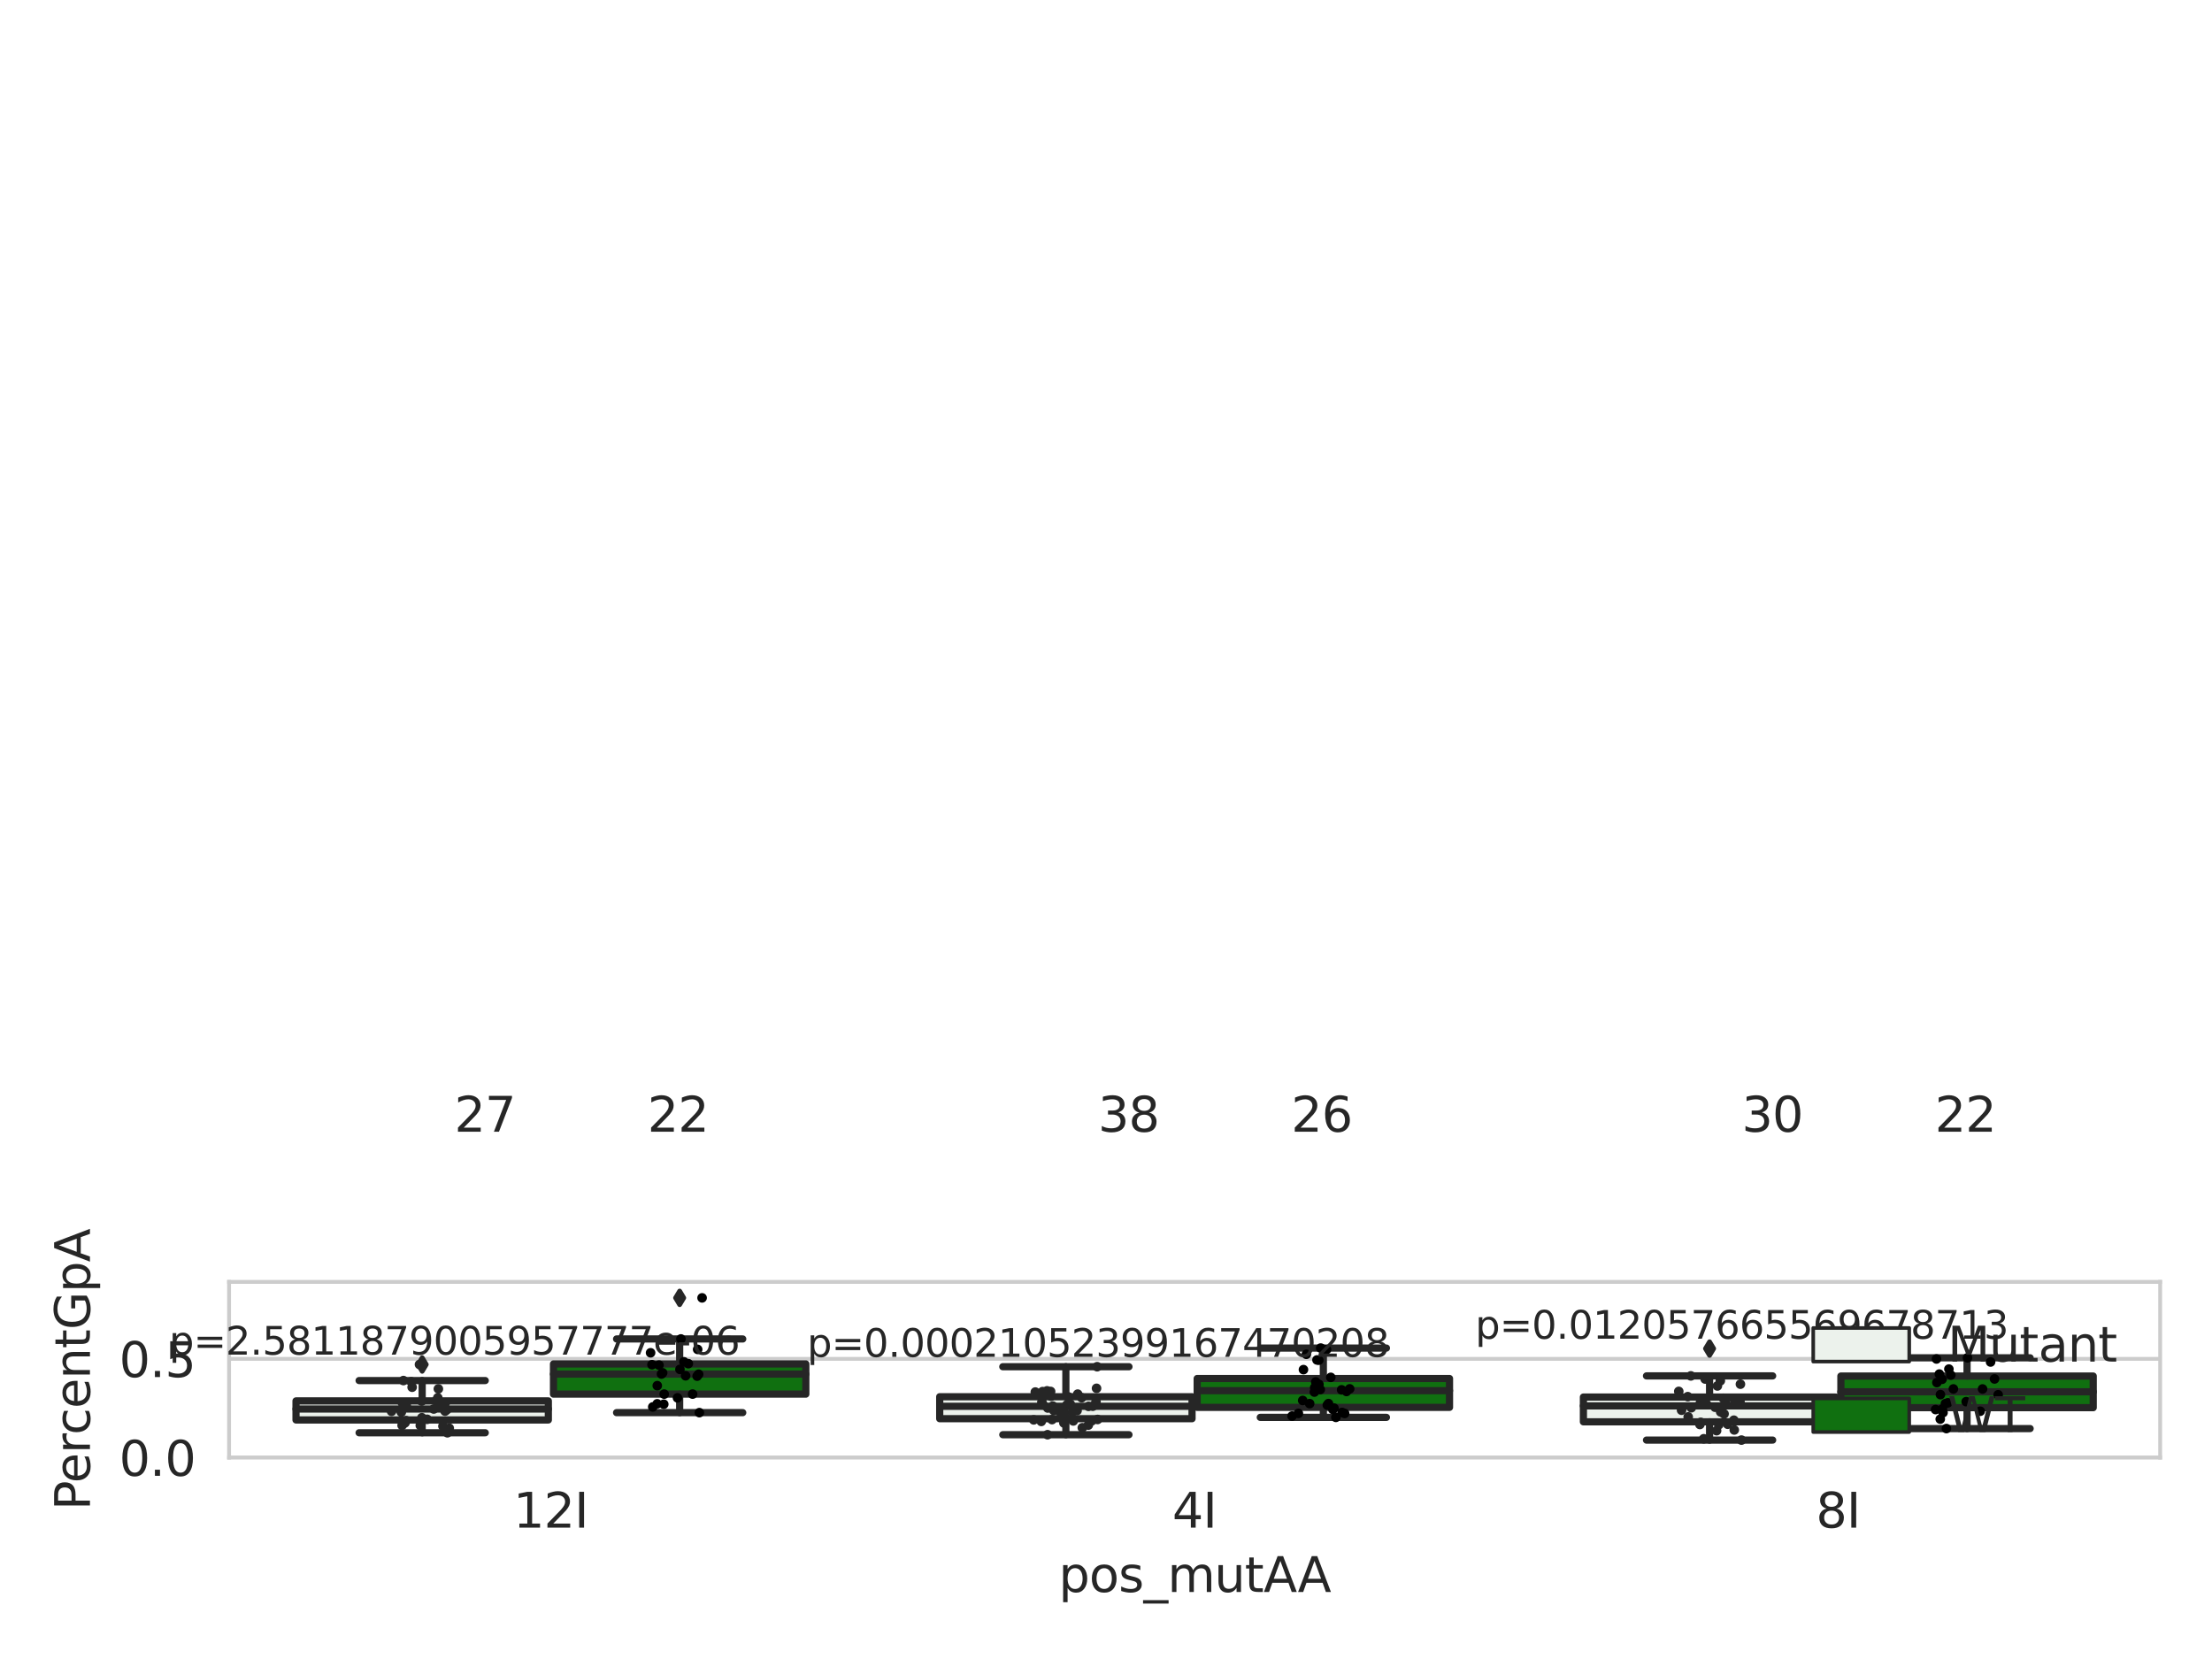 <?xml version="1.0" encoding="utf-8" standalone="no"?>
<!DOCTYPE svg PUBLIC "-//W3C//DTD SVG 1.1//EN"
  "http://www.w3.org/Graphics/SVG/1.1/DTD/svg11.dtd">
<svg xmlns:xlink="http://www.w3.org/1999/xlink" width="460.8pt" height="345.6pt" viewBox="0 0 460.8 345.6" xmlns="http://www.w3.org/2000/svg" version="1.1">
 <defs>
  <style type="text/css">*{stroke-linejoin: round; stroke-linecap: butt}</style>
 </defs>
 <g id="figure_1">
  <g id="patch_1">
   <path d="M 0 345.6 
L 460.8 345.6 
L 460.8 0 
L 0 0 
z
" style="fill: #ffffff"/>
  </g>
  <g id="axes_1">
   <g id="patch_2">
    <path d="M 47.72 303.64 
L 450 303.64 
L 450 267.042 
L 47.72 267.042 
z
" style="fill: #ffffff"/>
   </g>
   <g id="matplotlib.axis_1">
    <g id="xtick_1">
     <g id="text_1">
      <!-- 12I -->
      <g style="fill: #262626" transform="translate(106.929 318.238)scale(0.1 -0.1)">
       <defs>
        <path id="DejaVuSans-31" d="M 794 531 
L 1825 531 
L 1825 4091 
L 703 3866 
L 703 4441 
L 1819 4666 
L 2450 4666 
L 2450 531 
L 3481 531 
L 3481 0 
L 794 0 
L 794 531 
z
" transform="scale(0.016)"/>
        <path id="DejaVuSans-32" d="M 1228 531 
L 3431 531 
L 3431 0 
L 469 0 
L 469 531 
Q 828 903 1448 1529 
Q 2069 2156 2228 2338 
Q 2531 2678 2651 2914 
Q 2772 3150 2772 3378 
Q 2772 3750 2511 3984 
Q 2250 4219 1831 4219 
Q 1534 4219 1204 4116 
Q 875 4013 500 3803 
L 500 4441 
Q 881 4594 1212 4672 
Q 1544 4750 1819 4750 
Q 2544 4750 2975 4387 
Q 3406 4025 3406 3419 
Q 3406 3131 3298 2873 
Q 3191 2616 2906 2266 
Q 2828 2175 2409 1742 
Q 1991 1309 1228 531 
z
" transform="scale(0.016)"/>
        <path id="DejaVuSans-49" d="M 628 4666 
L 1259 4666 
L 1259 0 
L 628 0 
L 628 4666 
z
" transform="scale(0.016)"/>
       </defs>
       <use xlink:href="#DejaVuSans-31"/>
       <use xlink:href="#DejaVuSans-32" x="63.623"/>
       <use xlink:href="#DejaVuSans-49" x="127.246"/>
      </g>
     </g>
    </g>
    <g id="xtick_2">
     <g id="text_2">
      <!-- 4I -->
      <g style="fill: #262626" transform="translate(244.204 318.238)scale(0.1 -0.1)">
       <defs>
        <path id="DejaVuSans-34" d="M 2419 4116 
L 825 1625 
L 2419 1625 
L 2419 4116 
z
M 2253 4666 
L 3047 4666 
L 3047 1625 
L 3713 1625 
L 3713 1100 
L 3047 1100 
L 3047 0 
L 2419 0 
L 2419 1100 
L 313 1100 
L 313 1709 
L 2253 4666 
z
" transform="scale(0.016)"/>
       </defs>
       <use xlink:href="#DejaVuSans-34"/>
       <use xlink:href="#DejaVuSans-49" x="63.623"/>
      </g>
     </g>
    </g>
    <g id="xtick_3">
     <g id="text_3">
      <!-- 8I -->
      <g style="fill: #262626" transform="translate(378.297 318.238)scale(0.1 -0.1)">
       <defs>
        <path id="DejaVuSans-38" d="M 2034 2216 
Q 1584 2216 1326 1975 
Q 1069 1734 1069 1313 
Q 1069 891 1326 650 
Q 1584 409 2034 409 
Q 2484 409 2743 651 
Q 3003 894 3003 1313 
Q 3003 1734 2745 1975 
Q 2488 2216 2034 2216 
z
M 1403 2484 
Q 997 2584 770 2862 
Q 544 3141 544 3541 
Q 544 4100 942 4425 
Q 1341 4750 2034 4750 
Q 2731 4750 3128 4425 
Q 3525 4100 3525 3541 
Q 3525 3141 3298 2862 
Q 3072 2584 2669 2484 
Q 3125 2378 3379 2068 
Q 3634 1759 3634 1313 
Q 3634 634 3220 271 
Q 2806 -91 2034 -91 
Q 1263 -91 848 271 
Q 434 634 434 1313 
Q 434 1759 690 2068 
Q 947 2378 1403 2484 
z
M 1172 3481 
Q 1172 3119 1398 2916 
Q 1625 2713 2034 2713 
Q 2441 2713 2670 2916 
Q 2900 3119 2900 3481 
Q 2900 3844 2670 4047 
Q 2441 4250 2034 4250 
Q 1625 4250 1398 4047 
Q 1172 3844 1172 3481 
z
" transform="scale(0.016)"/>
       </defs>
       <use xlink:href="#DejaVuSans-38"/>
       <use xlink:href="#DejaVuSans-49" x="63.623"/>
      </g>
     </g>
    </g>
    <g id="text_4">
     <!-- pos_mutAA -->
     <g style="fill: #262626" transform="translate(220.544 331.638)scale(0.1 -0.1)">
      <defs>
       <path id="DejaVuSans-70" d="M 1159 525 
L 1159 -1331 
L 581 -1331 
L 581 3500 
L 1159 3500 
L 1159 2969 
Q 1341 3281 1617 3432 
Q 1894 3584 2278 3584 
Q 2916 3584 3314 3078 
Q 3713 2572 3713 1747 
Q 3713 922 3314 415 
Q 2916 -91 2278 -91 
Q 1894 -91 1617 61 
Q 1341 213 1159 525 
z
M 3116 1747 
Q 3116 2381 2855 2742 
Q 2594 3103 2138 3103 
Q 1681 3103 1420 2742 
Q 1159 2381 1159 1747 
Q 1159 1113 1420 752 
Q 1681 391 2138 391 
Q 2594 391 2855 752 
Q 3116 1113 3116 1747 
z
" transform="scale(0.016)"/>
       <path id="DejaVuSans-6f" d="M 1959 3097 
Q 1497 3097 1228 2736 
Q 959 2375 959 1747 
Q 959 1119 1226 758 
Q 1494 397 1959 397 
Q 2419 397 2687 759 
Q 2956 1122 2956 1747 
Q 2956 2369 2687 2733 
Q 2419 3097 1959 3097 
z
M 1959 3584 
Q 2709 3584 3137 3096 
Q 3566 2609 3566 1747 
Q 3566 888 3137 398 
Q 2709 -91 1959 -91 
Q 1206 -91 779 398 
Q 353 888 353 1747 
Q 353 2609 779 3096 
Q 1206 3584 1959 3584 
z
" transform="scale(0.016)"/>
       <path id="DejaVuSans-73" d="M 2834 3397 
L 2834 2853 
Q 2591 2978 2328 3040 
Q 2066 3103 1784 3103 
Q 1356 3103 1142 2972 
Q 928 2841 928 2578 
Q 928 2378 1081 2264 
Q 1234 2150 1697 2047 
L 1894 2003 
Q 2506 1872 2764 1633 
Q 3022 1394 3022 966 
Q 3022 478 2636 193 
Q 2250 -91 1575 -91 
Q 1294 -91 989 -36 
Q 684 19 347 128 
L 347 722 
Q 666 556 975 473 
Q 1284 391 1588 391 
Q 1994 391 2212 530 
Q 2431 669 2431 922 
Q 2431 1156 2273 1281 
Q 2116 1406 1581 1522 
L 1381 1569 
Q 847 1681 609 1914 
Q 372 2147 372 2553 
Q 372 3047 722 3315 
Q 1072 3584 1716 3584 
Q 2034 3584 2315 3537 
Q 2597 3491 2834 3397 
z
" transform="scale(0.016)"/>
       <path id="DejaVuSans-5f" d="M 3263 -1063 
L 3263 -1509 
L -63 -1509 
L -63 -1063 
L 3263 -1063 
z
" transform="scale(0.016)"/>
       <path id="DejaVuSans-6d" d="M 3328 2828 
Q 3544 3216 3844 3400 
Q 4144 3584 4550 3584 
Q 5097 3584 5394 3201 
Q 5691 2819 5691 2113 
L 5691 0 
L 5113 0 
L 5113 2094 
Q 5113 2597 4934 2840 
Q 4756 3084 4391 3084 
Q 3944 3084 3684 2787 
Q 3425 2491 3425 1978 
L 3425 0 
L 2847 0 
L 2847 2094 
Q 2847 2600 2669 2842 
Q 2491 3084 2119 3084 
Q 1678 3084 1418 2786 
Q 1159 2488 1159 1978 
L 1159 0 
L 581 0 
L 581 3500 
L 1159 3500 
L 1159 2956 
Q 1356 3278 1631 3431 
Q 1906 3584 2284 3584 
Q 2666 3584 2933 3390 
Q 3200 3197 3328 2828 
z
" transform="scale(0.016)"/>
       <path id="DejaVuSans-75" d="M 544 1381 
L 544 3500 
L 1119 3500 
L 1119 1403 
Q 1119 906 1312 657 
Q 1506 409 1894 409 
Q 2359 409 2629 706 
Q 2900 1003 2900 1516 
L 2900 3500 
L 3475 3500 
L 3475 0 
L 2900 0 
L 2900 538 
Q 2691 219 2414 64 
Q 2138 -91 1772 -91 
Q 1169 -91 856 284 
Q 544 659 544 1381 
z
M 1991 3584 
L 1991 3584 
z
" transform="scale(0.016)"/>
       <path id="DejaVuSans-74" d="M 1172 4494 
L 1172 3500 
L 2356 3500 
L 2356 3053 
L 1172 3053 
L 1172 1153 
Q 1172 725 1289 603 
Q 1406 481 1766 481 
L 2356 481 
L 2356 0 
L 1766 0 
Q 1100 0 847 248 
Q 594 497 594 1153 
L 594 3053 
L 172 3053 
L 172 3500 
L 594 3500 
L 594 4494 
L 1172 4494 
z
" transform="scale(0.016)"/>
       <path id="DejaVuSans-41" d="M 2188 4044 
L 1331 1722 
L 3047 1722 
L 2188 4044 
z
M 1831 4666 
L 2547 4666 
L 4325 0 
L 3669 0 
L 3244 1197 
L 1141 1197 
L 716 0 
L 50 0 
L 1831 4666 
z
" transform="scale(0.016)"/>
      </defs>
      <use xlink:href="#DejaVuSans-70"/>
      <use xlink:href="#DejaVuSans-6f" x="63.477"/>
      <use xlink:href="#DejaVuSans-73" x="124.658"/>
      <use xlink:href="#DejaVuSans-5f" x="176.758"/>
      <use xlink:href="#DejaVuSans-6d" x="226.758"/>
      <use xlink:href="#DejaVuSans-75" x="324.17"/>
      <use xlink:href="#DejaVuSans-74" x="387.549"/>
      <use xlink:href="#DejaVuSans-41" x="426.758"/>
      <use xlink:href="#DejaVuSans-41" x="497.916"/>
     </g>
    </g>
   </g>
   <g id="matplotlib.axis_2">
    <g id="ytick_1">
     <g id="line2d_1">
      <path d="M 47.72 303.64 
L 450 303.64 
" clip-path="url(#pb8899059c6)" style="fill: none; stroke: #cccccc; stroke-width: 0.8; stroke-linecap: round"/>
     </g>
     <g id="text_5">
      <!-- 0.0 -->
      <g style="fill: #262626" transform="translate(24.817 307.439)scale(0.1 -0.1)">
       <defs>
        <path id="DejaVuSans-30" d="M 2034 4250 
Q 1547 4250 1301 3770 
Q 1056 3291 1056 2328 
Q 1056 1369 1301 889 
Q 1547 409 2034 409 
Q 2525 409 2770 889 
Q 3016 1369 3016 2328 
Q 3016 3291 2770 3770 
Q 2525 4250 2034 4250 
z
M 2034 4750 
Q 2819 4750 3233 4129 
Q 3647 3509 3647 2328 
Q 3647 1150 3233 529 
Q 2819 -91 2034 -91 
Q 1250 -91 836 529 
Q 422 1150 422 2328 
Q 422 3509 836 4129 
Q 1250 4750 2034 4750 
z
" transform="scale(0.016)"/>
        <path id="DejaVuSans-2e" d="M 684 794 
L 1344 794 
L 1344 0 
L 684 0 
L 684 794 
z
" transform="scale(0.016)"/>
       </defs>
       <use xlink:href="#DejaVuSans-30"/>
       <use xlink:href="#DejaVuSans-2e" x="63.623"/>
       <use xlink:href="#DejaVuSans-30" x="95.41"/>
      </g>
     </g>
    </g>
    <g id="ytick_2">
     <g id="line2d_2">
      <path d="M 47.72 283.068 
L 450 283.068 
" clip-path="url(#pb8899059c6)" style="fill: none; stroke: #cccccc; stroke-width: 0.8; stroke-linecap: round"/>
     </g>
     <g id="text_6">
      <!-- 0.5 -->
      <g style="fill: #262626" transform="translate(24.817 286.867)scale(0.1 -0.1)">
       <defs>
        <path id="DejaVuSans-35" d="M 691 4666 
L 3169 4666 
L 3169 4134 
L 1269 4134 
L 1269 2991 
Q 1406 3038 1543 3061 
Q 1681 3084 1819 3084 
Q 2600 3084 3056 2656 
Q 3513 2228 3513 1497 
Q 3513 744 3044 326 
Q 2575 -91 1722 -91 
Q 1428 -91 1123 -41 
Q 819 9 494 109 
L 494 744 
Q 775 591 1075 516 
Q 1375 441 1709 441 
Q 2250 441 2565 725 
Q 2881 1009 2881 1497 
Q 2881 1984 2565 2268 
Q 2250 2553 1709 2553 
Q 1456 2553 1204 2497 
Q 953 2441 691 2322 
L 691 4666 
z
" transform="scale(0.016)"/>
       </defs>
       <use xlink:href="#DejaVuSans-30"/>
       <use xlink:href="#DejaVuSans-2e" x="63.623"/>
       <use xlink:href="#DejaVuSans-35" x="95.41"/>
      </g>
     </g>
    </g>
    <g id="text_7">
     <!-- PercentGpA -->
     <g style="fill: #262626" transform="translate(18.737 314.618)rotate(-90)scale(0.1 -0.1)">
      <defs>
       <path id="DejaVuSans-50" d="M 1259 4147 
L 1259 2394 
L 2053 2394 
Q 2494 2394 2734 2622 
Q 2975 2850 2975 3272 
Q 2975 3691 2734 3919 
Q 2494 4147 2053 4147 
L 1259 4147 
z
M 628 4666 
L 2053 4666 
Q 2838 4666 3239 4311 
Q 3641 3956 3641 3272 
Q 3641 2581 3239 2228 
Q 2838 1875 2053 1875 
L 1259 1875 
L 1259 0 
L 628 0 
L 628 4666 
z
" transform="scale(0.016)"/>
       <path id="DejaVuSans-65" d="M 3597 1894 
L 3597 1613 
L 953 1613 
Q 991 1019 1311 708 
Q 1631 397 2203 397 
Q 2534 397 2845 478 
Q 3156 559 3463 722 
L 3463 178 
Q 3153 47 2828 -22 
Q 2503 -91 2169 -91 
Q 1331 -91 842 396 
Q 353 884 353 1716 
Q 353 2575 817 3079 
Q 1281 3584 2069 3584 
Q 2775 3584 3186 3129 
Q 3597 2675 3597 1894 
z
M 3022 2063 
Q 3016 2534 2758 2815 
Q 2500 3097 2075 3097 
Q 1594 3097 1305 2825 
Q 1016 2553 972 2059 
L 3022 2063 
z
" transform="scale(0.016)"/>
       <path id="DejaVuSans-72" d="M 2631 2963 
Q 2534 3019 2420 3045 
Q 2306 3072 2169 3072 
Q 1681 3072 1420 2755 
Q 1159 2438 1159 1844 
L 1159 0 
L 581 0 
L 581 3500 
L 1159 3500 
L 1159 2956 
Q 1341 3275 1631 3429 
Q 1922 3584 2338 3584 
Q 2397 3584 2469 3576 
Q 2541 3569 2628 3553 
L 2631 2963 
z
" transform="scale(0.016)"/>
       <path id="DejaVuSans-63" d="M 3122 3366 
L 3122 2828 
Q 2878 2963 2633 3030 
Q 2388 3097 2138 3097 
Q 1578 3097 1268 2742 
Q 959 2388 959 1747 
Q 959 1106 1268 751 
Q 1578 397 2138 397 
Q 2388 397 2633 464 
Q 2878 531 3122 666 
L 3122 134 
Q 2881 22 2623 -34 
Q 2366 -91 2075 -91 
Q 1284 -91 818 406 
Q 353 903 353 1747 
Q 353 2603 823 3093 
Q 1294 3584 2113 3584 
Q 2378 3584 2631 3529 
Q 2884 3475 3122 3366 
z
" transform="scale(0.016)"/>
       <path id="DejaVuSans-6e" d="M 3513 2113 
L 3513 0 
L 2938 0 
L 2938 2094 
Q 2938 2591 2744 2837 
Q 2550 3084 2163 3084 
Q 1697 3084 1428 2787 
Q 1159 2491 1159 1978 
L 1159 0 
L 581 0 
L 581 3500 
L 1159 3500 
L 1159 2956 
Q 1366 3272 1645 3428 
Q 1925 3584 2291 3584 
Q 2894 3584 3203 3211 
Q 3513 2838 3513 2113 
z
" transform="scale(0.016)"/>
       <path id="DejaVuSans-47" d="M 3809 666 
L 3809 1919 
L 2778 1919 
L 2778 2438 
L 4434 2438 
L 4434 434 
Q 4069 175 3628 42 
Q 3188 -91 2688 -91 
Q 1594 -91 976 548 
Q 359 1188 359 2328 
Q 359 3472 976 4111 
Q 1594 4750 2688 4750 
Q 3144 4750 3555 4637 
Q 3966 4525 4313 4306 
L 4313 3634 
Q 3963 3931 3569 4081 
Q 3175 4231 2741 4231 
Q 1884 4231 1454 3753 
Q 1025 3275 1025 2328 
Q 1025 1384 1454 906 
Q 1884 428 2741 428 
Q 3075 428 3337 486 
Q 3600 544 3809 666 
z
" transform="scale(0.016)"/>
      </defs>
      <use xlink:href="#DejaVuSans-50"/>
      <use xlink:href="#DejaVuSans-65" x="56.678"/>
      <use xlink:href="#DejaVuSans-72" x="118.201"/>
      <use xlink:href="#DejaVuSans-63" x="157.064"/>
      <use xlink:href="#DejaVuSans-65" x="212.045"/>
      <use xlink:href="#DejaVuSans-6e" x="273.568"/>
      <use xlink:href="#DejaVuSans-74" x="336.947"/>
      <use xlink:href="#DejaVuSans-47" x="376.156"/>
      <use xlink:href="#DejaVuSans-70" x="453.646"/>
      <use xlink:href="#DejaVuSans-41" x="517.123"/>
     </g>
    </g>
   </g>
   <g id="patch_3">
    <path d="M 61.666 295.803 
L 114.23 295.803 
L 114.23 291.834 
L 61.666 291.834 
L 61.666 295.803 
z
" clip-path="url(#pb8899059c6)" style="fill: #ecf2ec; stroke: #262626; stroke-width: 1.5; stroke-linejoin: miter"/>
   </g>
   <g id="patch_4">
    <path d="M 115.303 290.42 
L 167.868 290.42 
L 167.868 284.131 
L 115.303 284.131 
L 115.303 290.42 
z
" clip-path="url(#pb8899059c6)" style="fill: #107010; stroke: #262626; stroke-width: 1.5; stroke-linejoin: miter"/>
   </g>
   <g id="patch_5">
    <path d="M 195.759 295.542 
L 248.324 295.542 
L 248.324 290.963 
L 195.759 290.963 
L 195.759 295.542 
z
" clip-path="url(#pb8899059c6)" style="fill: #ecf2ec; stroke: #262626; stroke-width: 1.5; stroke-linejoin: miter"/>
   </g>
   <g id="patch_6">
    <path d="M 249.396 293.179 
L 301.961 293.179 
L 301.961 287.168 
L 249.396 287.168 
L 249.396 293.179 
z
" clip-path="url(#pb8899059c6)" style="fill: #107010; stroke: #262626; stroke-width: 1.5; stroke-linejoin: miter"/>
   </g>
   <g id="patch_7">
    <path d="M 329.852 296.188 
L 382.417 296.188 
L 382.417 291.032 
L 329.852 291.032 
L 329.852 296.188 
z
" clip-path="url(#pb8899059c6)" style="fill: #ecf2ec; stroke: #262626; stroke-width: 1.5; stroke-linejoin: miter"/>
   </g>
   <g id="patch_8">
    <path d="M 383.49 293.244 
L 436.054 293.244 
L 436.054 286.655 
L 383.49 286.655 
L 383.49 293.244 
z
" clip-path="url(#pb8899059c6)" style="fill: #107010; stroke: #262626; stroke-width: 1.5; stroke-linejoin: miter"/>
   </g>
   <g id="patch_9">
    <path d="M 114.767 303.64 
L 114.767 303.64 
L 114.767 303.64 
L 114.767 303.64 
z
" clip-path="url(#pb8899059c6)" style="fill: #ecf2ec; stroke: #262626; stroke-width: 0.75; stroke-linejoin: miter"/>
   </g>
   <g id="patch_10">
    <path d="M 114.767 303.64 
L 114.767 303.64 
L 114.767 303.64 
L 114.767 303.64 
z
" clip-path="url(#pb8899059c6)" style="fill: #107010; stroke: #262626; stroke-width: 0.75; stroke-linejoin: miter"/>
   </g>
   <g id="PathCollection_1"/>
   <g id="PathCollection_2"/>
   <g id="line2d_3">
    <path d="M 87.948 295.803 
L 87.948 298.472 
" clip-path="url(#pb8899059c6)" style="fill: none; stroke: #262626; stroke-width: 1.5; stroke-linecap: round"/>
   </g>
   <g id="line2d_4">
    <path d="M 87.948 291.834 
L 87.948 287.595 
" clip-path="url(#pb8899059c6)" style="fill: none; stroke: #262626; stroke-width: 1.5; stroke-linecap: round"/>
   </g>
   <g id="line2d_5">
    <path d="M 74.807 298.472 
L 101.089 298.472 
" clip-path="url(#pb8899059c6)" style="fill: none; stroke: #262626; stroke-width: 1.5; stroke-linecap: round"/>
   </g>
   <g id="line2d_6">
    <path d="M 74.807 287.595 
L 101.089 287.595 
" clip-path="url(#pb8899059c6)" style="fill: none; stroke: #262626; stroke-width: 1.5; stroke-linecap: round"/>
   </g>
   <g id="line2d_7">
    <defs>
     <path id="mfb3308deb0" d="M -0 1.414 
L 0.849 0 
L 0 -1.414 
L -0.849 -0 
z
" style="stroke: #262626; stroke-linejoin: miter"/>
    </defs>
    <g clip-path="url(#pb8899059c6)">
     <use xlink:href="#mfb3308deb0" x="87.948" y="284.249" style="fill: #262626; stroke: #262626; stroke-linejoin: miter"/>
    </g>
   </g>
   <g id="line2d_8">
    <path d="M 141.585 290.42 
L 141.585 294.277 
" clip-path="url(#pb8899059c6)" style="fill: none; stroke: #262626; stroke-width: 1.5; stroke-linecap: round"/>
   </g>
   <g id="line2d_9">
    <path d="M 141.585 284.131 
L 141.585 278.93 
" clip-path="url(#pb8899059c6)" style="fill: none; stroke: #262626; stroke-width: 1.5; stroke-linecap: round"/>
   </g>
   <g id="line2d_10">
    <path d="M 128.444 294.277 
L 154.726 294.277 
" clip-path="url(#pb8899059c6)" style="fill: none; stroke: #262626; stroke-width: 1.5; stroke-linecap: round"/>
   </g>
   <g id="line2d_11">
    <path d="M 128.444 278.93 
L 154.726 278.93 
" clip-path="url(#pb8899059c6)" style="fill: none; stroke: #262626; stroke-width: 1.5; stroke-linecap: round"/>
   </g>
   <g id="line2d_12">
    <g clip-path="url(#pb8899059c6)">
     <use xlink:href="#mfb3308deb0" x="141.585" y="270.369" style="fill: #262626; stroke: #262626; stroke-linejoin: miter"/>
    </g>
   </g>
   <g id="line2d_13">
    <path d="M 222.041 295.542 
L 222.041 298.875 
" clip-path="url(#pb8899059c6)" style="fill: none; stroke: #262626; stroke-width: 1.5; stroke-linecap: round"/>
   </g>
   <g id="line2d_14">
    <path d="M 222.041 290.963 
L 222.041 284.711 
" clip-path="url(#pb8899059c6)" style="fill: none; stroke: #262626; stroke-width: 1.5; stroke-linecap: round"/>
   </g>
   <g id="line2d_15">
    <path d="M 208.9 298.875 
L 235.182 298.875 
" clip-path="url(#pb8899059c6)" style="fill: none; stroke: #262626; stroke-width: 1.5; stroke-linecap: round"/>
   </g>
   <g id="line2d_16">
    <path d="M 208.9 284.711 
L 235.182 284.711 
" clip-path="url(#pb8899059c6)" style="fill: none; stroke: #262626; stroke-width: 1.5; stroke-linecap: round"/>
   </g>
   <g id="line2d_17"/>
   <g id="line2d_18">
    <path d="M 275.679 293.179 
L 275.679 295.262 
" clip-path="url(#pb8899059c6)" style="fill: none; stroke: #262626; stroke-width: 1.5; stroke-linecap: round"/>
   </g>
   <g id="line2d_19">
    <path d="M 275.679 287.168 
L 275.679 280.828 
" clip-path="url(#pb8899059c6)" style="fill: none; stroke: #262626; stroke-width: 1.5; stroke-linecap: round"/>
   </g>
   <g id="line2d_20">
    <path d="M 262.538 295.262 
L 288.82 295.262 
" clip-path="url(#pb8899059c6)" style="fill: none; stroke: #262626; stroke-width: 1.5; stroke-linecap: round"/>
   </g>
   <g id="line2d_21">
    <path d="M 262.538 280.828 
L 288.82 280.828 
" clip-path="url(#pb8899059c6)" style="fill: none; stroke: #262626; stroke-width: 1.5; stroke-linecap: round"/>
   </g>
   <g id="line2d_22"/>
   <g id="line2d_23">
    <path d="M 356.135 296.188 
L 356.135 299.997 
" clip-path="url(#pb8899059c6)" style="fill: none; stroke: #262626; stroke-width: 1.5; stroke-linecap: round"/>
   </g>
   <g id="line2d_24">
    <path d="M 356.135 291.032 
L 356.135 286.624 
" clip-path="url(#pb8899059c6)" style="fill: none; stroke: #262626; stroke-width: 1.5; stroke-linecap: round"/>
   </g>
   <g id="line2d_25">
    <path d="M 342.994 299.997 
L 369.276 299.997 
" clip-path="url(#pb8899059c6)" style="fill: none; stroke: #262626; stroke-width: 1.5; stroke-linecap: round"/>
   </g>
   <g id="line2d_26">
    <path d="M 342.994 286.624 
L 369.276 286.624 
" clip-path="url(#pb8899059c6)" style="fill: none; stroke: #262626; stroke-width: 1.5; stroke-linecap: round"/>
   </g>
   <g id="line2d_27">
    <g clip-path="url(#pb8899059c6)">
     <use xlink:href="#mfb3308deb0" x="356.135" y="280.936" style="fill: #262626; stroke: #262626; stroke-linejoin: miter"/>
    </g>
   </g>
   <g id="line2d_28">
    <path d="M 409.772 293.244 
L 409.772 297.598 
" clip-path="url(#pb8899059c6)" style="fill: none; stroke: #262626; stroke-width: 1.5; stroke-linecap: round"/>
   </g>
   <g id="line2d_29">
    <path d="M 409.772 286.655 
L 409.772 282.857 
" clip-path="url(#pb8899059c6)" style="fill: none; stroke: #262626; stroke-width: 1.5; stroke-linecap: round"/>
   </g>
   <g id="line2d_30">
    <path d="M 396.631 297.598 
L 422.913 297.598 
" clip-path="url(#pb8899059c6)" style="fill: none; stroke: #262626; stroke-width: 1.5; stroke-linecap: round"/>
   </g>
   <g id="line2d_31">
    <path d="M 396.631 282.857 
L 422.913 282.857 
" clip-path="url(#pb8899059c6)" style="fill: none; stroke: #262626; stroke-width: 1.5; stroke-linecap: round"/>
   </g>
   <g id="line2d_32"/>
   <g id="line2d_33">
    <path d="M 61.666 293.52 
L 114.23 293.52 
" clip-path="url(#pb8899059c6)" style="fill: none; stroke: #262626; stroke-width: 1.5; stroke-linecap: round"/>
   </g>
   <g id="line2d_34">
    <path d="M 115.303 286.254 
L 167.868 286.254 
" clip-path="url(#pb8899059c6)" style="fill: none; stroke: #262626; stroke-width: 1.5; stroke-linecap: round"/>
   </g>
   <g id="line2d_35">
    <path d="M 195.759 292.957 
L 248.324 292.957 
" clip-path="url(#pb8899059c6)" style="fill: none; stroke: #262626; stroke-width: 1.5; stroke-linecap: round"/>
   </g>
   <g id="line2d_36">
    <path d="M 249.396 289.698 
L 301.961 289.698 
" clip-path="url(#pb8899059c6)" style="fill: none; stroke: #262626; stroke-width: 1.5; stroke-linecap: round"/>
   </g>
   <g id="line2d_37">
    <path d="M 329.852 292.87 
L 382.417 292.87 
" clip-path="url(#pb8899059c6)" style="fill: none; stroke: #262626; stroke-width: 1.5; stroke-linecap: round"/>
   </g>
   <g id="line2d_38">
    <path d="M 383.49 289.936 
L 436.054 289.936 
" clip-path="url(#pb8899059c6)" style="fill: none; stroke: #262626; stroke-width: 1.5; stroke-linecap: round"/>
   </g>
   <g id="patch_11">
    <path d="M 47.72 303.64 
L 47.72 267.042 
" style="fill: none; stroke: #cccccc; stroke-width: 0.8; stroke-linejoin: miter; stroke-linecap: square"/>
   </g>
   <g id="patch_12">
    <path d="M 450 303.64 
L 450 267.042 
" style="fill: none; stroke: #cccccc; stroke-width: 0.8; stroke-linejoin: miter; stroke-linecap: square"/>
   </g>
   <g id="patch_13">
    <path d="M 47.72 303.64 
L 450 303.64 
" style="fill: none; stroke: #cccccc; stroke-width: 0.8; stroke-linejoin: miter; stroke-linecap: square"/>
   </g>
   <g id="patch_14">
    <path d="M 47.72 267.042 
L 450 267.042 
" style="fill: none; stroke: #cccccc; stroke-width: 0.8; stroke-linejoin: miter; stroke-linecap: square"/>
   </g>
   <g id="PathCollection_3">
    <defs>
     <path id="C0_0_77e532a8c7" d="M 0 1 
C 0.265 1 0.52 0.895 0.707 0.707 
C 0.895 0.52 1 0.265 1 -0 
C 1 -0.265 0.895 -0.52 0.707 -0.707 
C 0.52 -0.895 0.265 -1 0 -1 
C -0.265 -1 -0.52 -0.895 -0.707 -0.707 
C -0.895 -0.52 -1 -0.265 -1 0 
C -1 0.265 -0.895 0.52 -0.707 0.707 
C -0.52 0.895 -0.265 1 0 1 
z
"/>
    </defs>
    <g clip-path="url(#pb8899059c6)">
     <use xlink:href="#C0_0_77e532a8c7" x="83.603" y="294.179" style="fill: #262626"/>
    </g>
    <g clip-path="url(#pb8899059c6)">
     <use xlink:href="#C0_0_77e532a8c7" x="93.085" y="293.664" style="fill: #262626"/>
    </g>
    <g clip-path="url(#pb8899059c6)">
     <use xlink:href="#C0_0_77e532a8c7" x="87.386" y="284.249" style="fill: #262626"/>
    </g>
    <g clip-path="url(#pb8899059c6)">
     <use xlink:href="#C0_0_77e532a8c7" x="90.889" y="291.79" style="fill: #262626"/>
    </g>
    <g clip-path="url(#pb8899059c6)">
     <use xlink:href="#C0_0_77e532a8c7" x="91.321" y="289.328" style="fill: #262626"/>
    </g>
    <g clip-path="url(#pb8899059c6)">
     <use xlink:href="#C0_0_77e532a8c7" x="81.566" y="294.002" style="fill: #262626"/>
    </g>
    <g clip-path="url(#pb8899059c6)">
     <use xlink:href="#C0_0_77e532a8c7" x="83.851" y="292.305" style="fill: #262626"/>
    </g>
    <g clip-path="url(#pb8899059c6)">
     <use xlink:href="#C0_0_77e532a8c7" x="84.213" y="292.392" style="fill: #262626"/>
    </g>
    <g clip-path="url(#pb8899059c6)">
     <use xlink:href="#C0_0_77e532a8c7" x="92.715" y="293.968" style="fill: #262626"/>
    </g>
    <g clip-path="url(#pb8899059c6)">
     <use xlink:href="#C0_0_77e532a8c7" x="88.985" y="295.669" style="fill: #262626"/>
    </g>
    <g clip-path="url(#pb8899059c6)">
     <use xlink:href="#C0_0_77e532a8c7" x="91.2" y="291.186" style="fill: #262626"/>
    </g>
    <g clip-path="url(#pb8899059c6)">
     <use xlink:href="#C0_0_77e532a8c7" x="90.357" y="293.52" style="fill: #262626"/>
    </g>
    <g clip-path="url(#pb8899059c6)">
     <use xlink:href="#C0_0_77e532a8c7" x="84.374" y="296.402" style="fill: #262626"/>
    </g>
    <g clip-path="url(#pb8899059c6)">
     <use xlink:href="#C0_0_77e532a8c7" x="92.767" y="292.214" style="fill: #262626"/>
    </g>
    <g clip-path="url(#pb8899059c6)">
     <use xlink:href="#C0_0_77e532a8c7" x="85.856" y="288.982" style="fill: #262626"/>
    </g>
    <g clip-path="url(#pb8899059c6)">
     <use xlink:href="#C0_0_77e532a8c7" x="87.885" y="295.335" style="fill: #262626"/>
    </g>
    <g clip-path="url(#pb8899059c6)">
     <use xlink:href="#C0_0_77e532a8c7" x="84.042" y="287.595" style="fill: #262626"/>
    </g>
    <g clip-path="url(#pb8899059c6)">
     <use xlink:href="#C0_0_77e532a8c7" x="91.508" y="292.495" style="fill: #262626"/>
    </g>
    <g clip-path="url(#pb8899059c6)">
     <use xlink:href="#C0_0_77e532a8c7" x="87.555" y="296.949" style="fill: #262626"/>
    </g>
    <g clip-path="url(#pb8899059c6)">
     <use xlink:href="#C0_0_77e532a8c7" x="84.604" y="295.936" style="fill: #262626"/>
    </g>
    <g clip-path="url(#pb8899059c6)">
     <use xlink:href="#C0_0_77e532a8c7" x="85.672" y="287.835" style="fill: #262626"/>
    </g>
    <g clip-path="url(#pb8899059c6)">
     <use xlink:href="#C0_0_77e532a8c7" x="93.206" y="298.472" style="fill: #262626"/>
    </g>
    <g clip-path="url(#pb8899059c6)">
     <use xlink:href="#C0_0_77e532a8c7" x="87.838" y="291.877" style="fill: #262626"/>
    </g>
    <g clip-path="url(#pb8899059c6)">
     <use xlink:href="#C0_0_77e532a8c7" x="83.766" y="296.935" style="fill: #262626"/>
    </g>
    <g clip-path="url(#pb8899059c6)">
     <use xlink:href="#C0_0_77e532a8c7" x="84.639" y="292.808" style="fill: #262626"/>
    </g>
    <g clip-path="url(#pb8899059c6)">
     <use xlink:href="#C0_0_77e532a8c7" x="93.587" y="297.521" style="fill: #262626"/>
    </g>
    <g clip-path="url(#pb8899059c6)">
     <use xlink:href="#C0_0_77e532a8c7" x="92.27" y="297.096" style="fill: #262626"/>
    </g>
   </g>
   <g id="PathCollection_4">
    <defs>
     <path id="C1_0_9878e100fb" d="M 0 1 
C 0.265 1 0.52 0.895 0.707 0.707 
C 0.895 0.52 1 0.265 1 -0 
C 1 -0.265 0.895 -0.52 0.707 -0.707 
C 0.52 -0.895 0.265 -1 0 -1 
C -0.265 -1 -0.52 -0.895 -0.707 -0.707 
C -0.895 -0.52 -1 -0.265 -1 0 
C -1 0.265 -0.895 0.52 -0.707 0.707 
C -0.52 0.895 -0.265 1 0 1 
z
"/>
    </defs>
    <g clip-path="url(#pb8899059c6)">
     <use xlink:href="#C1_0_9878e100fb" x="142.828" y="286.599"/>
    </g>
    <g clip-path="url(#pb8899059c6)">
     <use xlink:href="#C1_0_9878e100fb" x="143.392" y="284.076"/>
    </g>
    <g clip-path="url(#pb8899059c6)">
     <use xlink:href="#C1_0_9878e100fb" x="145.335" y="281.105"/>
    </g>
    <g clip-path="url(#pb8899059c6)">
     <use xlink:href="#C1_0_9878e100fb" x="145.227" y="286.676"/>
    </g>
    <g clip-path="url(#pb8899059c6)">
     <use xlink:href="#C1_0_9878e100fb" x="138.039" y="285.982"/>
    </g>
    <g clip-path="url(#pb8899059c6)">
     <use xlink:href="#C1_0_9878e100fb" x="141.644" y="285.27"/>
    </g>
    <g clip-path="url(#pb8899059c6)">
     <use xlink:href="#C1_0_9878e100fb" x="146.258" y="270.369"/>
    </g>
    <g clip-path="url(#pb8899059c6)">
     <use xlink:href="#C1_0_9878e100fb" x="135.822" y="284.296"/>
    </g>
    <g clip-path="url(#pb8899059c6)">
     <use xlink:href="#C1_0_9878e100fb" x="137.803" y="286.231"/>
    </g>
    <g clip-path="url(#pb8899059c6)">
     <use xlink:href="#C1_0_9878e100fb" x="136.922" y="288.658"/>
    </g>
    <g clip-path="url(#pb8899059c6)">
     <use xlink:href="#C1_0_9878e100fb" x="136.912" y="292.435"/>
    </g>
    <g clip-path="url(#pb8899059c6)">
     <use xlink:href="#C1_0_9878e100fb" x="138.366" y="290.421"/>
    </g>
    <g clip-path="url(#pb8899059c6)">
     <use xlink:href="#C1_0_9878e100fb" x="144.282" y="290.417"/>
    </g>
    <g clip-path="url(#pb8899059c6)">
     <use xlink:href="#C1_0_9878e100fb" x="141.136" y="291.197"/>
    </g>
    <g clip-path="url(#pb8899059c6)">
     <use xlink:href="#C1_0_9878e100fb" x="141.849" y="278.93"/>
    </g>
    <g clip-path="url(#pb8899059c6)">
     <use xlink:href="#C1_0_9878e100fb" x="138.273" y="292.525"/>
    </g>
    <g clip-path="url(#pb8899059c6)">
     <use xlink:href="#C1_0_9878e100fb" x="135.529" y="281.812"/>
    </g>
    <g clip-path="url(#pb8899059c6)">
     <use xlink:href="#C1_0_9878e100fb" x="137.281" y="284.378"/>
    </g>
    <g clip-path="url(#pb8899059c6)">
     <use xlink:href="#C1_0_9878e100fb" x="135.981" y="293.095"/>
    </g>
    <g clip-path="url(#pb8899059c6)">
     <use xlink:href="#C1_0_9878e100fb" x="145.537" y="286.277"/>
    </g>
    <g clip-path="url(#pb8899059c6)">
     <use xlink:href="#C1_0_9878e100fb" x="145.689" y="294.277"/>
    </g>
    <g clip-path="url(#pb8899059c6)">
     <use xlink:href="#C1_0_9878e100fb" x="142.48" y="283.69"/>
    </g>
   </g>
   <g id="PathCollection_5">
    <defs>
     <path id="C2_0_1a8ff5f243" d="M 0 1 
C 0.265 1 0.52 0.895 0.707 0.707 
C 0.895 0.52 1 0.265 1 -0 
C 1 -0.265 0.895 -0.52 0.707 -0.707 
C 0.52 -0.895 0.265 -1 0 -1 
C -0.265 -1 -0.52 -0.895 -0.707 -0.707 
C -0.895 -0.52 -1 -0.265 -1 0 
C -1 0.265 -0.895 0.52 -0.707 0.707 
C -0.52 0.895 -0.265 1 0 1 
z
"/>
    </defs>
    <g clip-path="url(#pb8899059c6)">
     <use xlink:href="#C2_0_1a8ff5f243" x="223.587" y="296.006" style="fill: #262626"/>
    </g>
    <g clip-path="url(#pb8899059c6)">
     <use xlink:href="#C2_0_1a8ff5f243" x="226.718" y="296.877" style="fill: #262626"/>
    </g>
    <g clip-path="url(#pb8899059c6)">
     <use xlink:href="#C2_0_1a8ff5f243" x="224.374" y="293.85" style="fill: #262626"/>
    </g>
    <g clip-path="url(#pb8899059c6)">
     <use xlink:href="#C2_0_1a8ff5f243" x="225.336" y="291.169" style="fill: #262626"/>
    </g>
    <g clip-path="url(#pb8899059c6)">
     <use xlink:href="#C2_0_1a8ff5f243" x="223.374" y="294.17" style="fill: #262626"/>
    </g>
    <g clip-path="url(#pb8899059c6)">
     <use xlink:href="#C2_0_1a8ff5f243" x="219.157" y="295.727" style="fill: #262626"/>
    </g>
    <g clip-path="url(#pb8899059c6)">
     <use xlink:href="#C2_0_1a8ff5f243" x="227.647" y="292.942" style="fill: #262626"/>
    </g>
    <g clip-path="url(#pb8899059c6)">
     <use xlink:href="#C2_0_1a8ff5f243" x="226.755" y="292.972" style="fill: #262626"/>
    </g>
    <g clip-path="url(#pb8899059c6)">
     <use xlink:href="#C2_0_1a8ff5f243" x="218.124" y="289.74" style="fill: #262626"/>
    </g>
    <g clip-path="url(#pb8899059c6)">
     <use xlink:href="#C2_0_1a8ff5f243" x="221.067" y="294.012" style="fill: #262626"/>
    </g>
    <g clip-path="url(#pb8899059c6)">
     <use xlink:href="#C2_0_1a8ff5f243" x="219.322" y="292.916" style="fill: #262626"/>
    </g>
    <g clip-path="url(#pb8899059c6)">
     <use xlink:href="#C2_0_1a8ff5f243" x="222.254" y="292.655" style="fill: #262626"/>
    </g>
    <g clip-path="url(#pb8899059c6)">
     <use xlink:href="#C2_0_1a8ff5f243" x="220.855" y="294.172" style="fill: #262626"/>
    </g>
    <g clip-path="url(#pb8899059c6)">
     <use xlink:href="#C2_0_1a8ff5f243" x="216.92" y="296.109" style="fill: #262626"/>
    </g>
    <g clip-path="url(#pb8899059c6)">
     <use xlink:href="#C2_0_1a8ff5f243" x="218.266" y="293.31" style="fill: #262626"/>
    </g>
    <g clip-path="url(#pb8899059c6)">
     <use xlink:href="#C2_0_1a8ff5f243" x="228.321" y="292.025" style="fill: #262626"/>
    </g>
    <g clip-path="url(#pb8899059c6)">
     <use xlink:href="#C2_0_1a8ff5f243" x="218.969" y="290.861" style="fill: #262626"/>
    </g>
    <g clip-path="url(#pb8899059c6)">
     <use xlink:href="#C2_0_1a8ff5f243" x="218.227" y="298.875" style="fill: #262626"/>
    </g>
    <g clip-path="url(#pb8899059c6)">
     <use xlink:href="#C2_0_1a8ff5f243" x="215.343" y="295.786" style="fill: #262626"/>
    </g>
    <g clip-path="url(#pb8899059c6)">
     <use xlink:href="#C2_0_1a8ff5f243" x="217.307" y="292.664" style="fill: #262626"/>
    </g>
    <g clip-path="url(#pb8899059c6)">
     <use xlink:href="#C2_0_1a8ff5f243" x="221.627" y="296.424" style="fill: #262626"/>
    </g>
    <g clip-path="url(#pb8899059c6)">
     <use xlink:href="#C2_0_1a8ff5f243" x="225.467" y="297.425" style="fill: #262626"/>
    </g>
    <g clip-path="url(#pb8899059c6)">
     <use xlink:href="#C2_0_1a8ff5f243" x="217.292" y="290.949" style="fill: #262626"/>
    </g>
    <g clip-path="url(#pb8899059c6)">
     <use xlink:href="#C2_0_1a8ff5f243" x="215.676" y="289.991" style="fill: #262626"/>
    </g>
    <g clip-path="url(#pb8899059c6)">
     <use xlink:href="#C2_0_1a8ff5f243" x="218.449" y="290.414" style="fill: #262626"/>
    </g>
    <g clip-path="url(#pb8899059c6)">
     <use xlink:href="#C2_0_1a8ff5f243" x="217.039" y="292.104" style="fill: #262626"/>
    </g>
    <g clip-path="url(#pb8899059c6)">
     <use xlink:href="#C2_0_1a8ff5f243" x="221.58" y="293.995" style="fill: #262626"/>
    </g>
    <g clip-path="url(#pb8899059c6)">
     <use xlink:href="#C2_0_1a8ff5f243" x="227.45" y="295.974" style="fill: #262626"/>
    </g>
    <g clip-path="url(#pb8899059c6)">
     <use xlink:href="#C2_0_1a8ff5f243" x="228.555" y="284.711" style="fill: #262626"/>
    </g>
    <g clip-path="url(#pb8899059c6)">
     <use xlink:href="#C2_0_1a8ff5f243" x="218.865" y="289.867" style="fill: #262626"/>
    </g>
    <g clip-path="url(#pb8899059c6)">
     <use xlink:href="#C2_0_1a8ff5f243" x="228.647" y="295.701" style="fill: #262626"/>
    </g>
    <g clip-path="url(#pb8899059c6)">
     <use xlink:href="#C2_0_1a8ff5f243" x="222.575" y="291.003" style="fill: #262626"/>
    </g>
    <g clip-path="url(#pb8899059c6)">
     <use xlink:href="#C2_0_1a8ff5f243" x="228.431" y="289.214" style="fill: #262626"/>
    </g>
    <g clip-path="url(#pb8899059c6)">
     <use xlink:href="#C2_0_1a8ff5f243" x="221.772" y="295.064" style="fill: #262626"/>
    </g>
    <g clip-path="url(#pb8899059c6)">
     <use xlink:href="#C2_0_1a8ff5f243" x="222.957" y="292.499" style="fill: #262626"/>
    </g>
    <g clip-path="url(#pb8899059c6)">
     <use xlink:href="#C2_0_1a8ff5f243" x="219.519" y="293.825" style="fill: #262626"/>
    </g>
    <g clip-path="url(#pb8899059c6)">
     <use xlink:href="#C2_0_1a8ff5f243" x="224.507" y="290.423" style="fill: #262626"/>
    </g>
    <g clip-path="url(#pb8899059c6)">
     <use xlink:href="#C2_0_1a8ff5f243" x="217.189" y="289.897" style="fill: #262626"/>
    </g>
   </g>
   <g id="PathCollection_6">
    <defs>
     <path id="C3_0_c90201d7fb" d="M 0 1 
C 0.265 1 0.52 0.895 0.707 0.707 
C 0.895 0.52 1 0.265 1 -0 
C 1 -0.265 0.895 -0.52 0.707 -0.707 
C 0.52 -0.895 0.265 -1 0 -1 
C -0.265 -1 -0.52 -0.895 -0.707 -0.707 
C -0.895 -0.52 -1 -0.265 -1 0 
C -1 0.265 -0.895 0.52 -0.707 0.707 
C -0.52 0.895 -0.265 1 0 1 
z
"/>
    </defs>
    <g clip-path="url(#pb8899059c6)">
     <use xlink:href="#C3_0_c90201d7fb" x="271.535" y="285.32"/>
    </g>
    <g clip-path="url(#pb8899059c6)">
     <use xlink:href="#C3_0_c90201d7fb" x="276.345" y="281.146"/>
    </g>
    <g clip-path="url(#pb8899059c6)">
     <use xlink:href="#C3_0_c90201d7fb" x="279.584" y="294.24"/>
    </g>
    <g clip-path="url(#pb8899059c6)">
     <use xlink:href="#C3_0_c90201d7fb" x="278.288" y="295.262"/>
    </g>
    <g clip-path="url(#pb8899059c6)">
     <use xlink:href="#C3_0_c90201d7fb" x="273.809" y="289.99"/>
    </g>
    <g clip-path="url(#pb8899059c6)">
     <use xlink:href="#C3_0_c90201d7fb" x="270.477" y="294.435"/>
    </g>
    <g clip-path="url(#pb8899059c6)">
     <use xlink:href="#C3_0_c90201d7fb" x="274.759" y="288.391"/>
    </g>
    <g clip-path="url(#pb8899059c6)">
     <use xlink:href="#C3_0_c90201d7fb" x="276.509" y="292.71"/>
    </g>
    <g clip-path="url(#pb8899059c6)">
     <use xlink:href="#C3_0_c90201d7fb" x="272.138" y="282.122"/>
    </g>
    <g clip-path="url(#pb8899059c6)">
     <use xlink:href="#C3_0_c90201d7fb" x="281.162" y="289.326"/>
    </g>
    <g clip-path="url(#pb8899059c6)">
     <use xlink:href="#C3_0_c90201d7fb" x="277.9" y="293.336"/>
    </g>
    <g clip-path="url(#pb8899059c6)">
     <use xlink:href="#C3_0_c90201d7fb" x="274.73" y="283.348"/>
    </g>
    <g clip-path="url(#pb8899059c6)">
     <use xlink:href="#C3_0_c90201d7fb" x="279.48" y="289.528"/>
    </g>
    <g clip-path="url(#pb8899059c6)">
     <use xlink:href="#C3_0_c90201d7fb" x="275.125" y="280.828"/>
    </g>
    <g clip-path="url(#pb8899059c6)">
     <use xlink:href="#C3_0_c90201d7fb" x="271.38" y="291.745"/>
    </g>
    <g clip-path="url(#pb8899059c6)">
     <use xlink:href="#C3_0_c90201d7fb" x="274.355" y="283.3"/>
    </g>
    <g clip-path="url(#pb8899059c6)">
     <use xlink:href="#C3_0_c90201d7fb" x="273.875" y="289.081"/>
    </g>
    <g clip-path="url(#pb8899059c6)">
     <use xlink:href="#C3_0_c90201d7fb" x="280.114" y="294.443"/>
    </g>
    <g clip-path="url(#pb8899059c6)">
     <use xlink:href="#C3_0_c90201d7fb" x="276.747" y="292.392"/>
    </g>
    <g clip-path="url(#pb8899059c6)">
     <use xlink:href="#C3_0_c90201d7fb" x="280.502" y="289.868"/>
    </g>
    <g clip-path="url(#pb8899059c6)">
     <use xlink:href="#C3_0_c90201d7fb" x="277.226" y="286.93"/>
    </g>
    <g clip-path="url(#pb8899059c6)">
     <use xlink:href="#C3_0_c90201d7fb" x="269.161" y="294.99"/>
    </g>
    <g clip-path="url(#pb8899059c6)">
     <use xlink:href="#C3_0_c90201d7fb" x="272.825" y="292.401"/>
    </g>
    <g clip-path="url(#pb8899059c6)">
     <use xlink:href="#C3_0_c90201d7fb" x="275.029" y="289.472"/>
    </g>
    <g clip-path="url(#pb8899059c6)">
     <use xlink:href="#C3_0_c90201d7fb" x="277.666" y="293.617"/>
    </g>
    <g clip-path="url(#pb8899059c6)">
     <use xlink:href="#C3_0_c90201d7fb" x="274.097" y="287.883"/>
    </g>
   </g>
   <g id="PathCollection_7">
    <defs>
     <path id="C4_0_6ff34b4864" d="M 0 1 
C 0.265 1 0.52 0.895 0.707 0.707 
C 0.895 0.52 1 0.265 1 -0 
C 1 -0.265 0.895 -0.52 0.707 -0.707 
C 0.52 -0.895 0.265 -1 0 -1 
C -0.265 -1 -0.52 -0.895 -0.707 -0.707 
C -0.895 -0.52 -1 -0.265 -1 0 
C -1 0.265 -0.895 0.52 -0.707 0.707 
C -0.52 0.895 -0.265 1 0 1 
z
"/>
    </defs>
    <g clip-path="url(#pb8899059c6)">
     <use xlink:href="#C4_0_6ff34b4864" x="351.592" y="290.946" style="fill: #262626"/>
    </g>
    <g clip-path="url(#pb8899059c6)">
     <use xlink:href="#C4_0_6ff34b4864" x="352.238" y="286.624" style="fill: #262626"/>
    </g>
    <g clip-path="url(#pb8899059c6)">
     <use xlink:href="#C4_0_6ff34b4864" x="359.905" y="296.692" style="fill: #262626"/>
    </g>
    <g clip-path="url(#pb8899059c6)">
     <use xlink:href="#C4_0_6ff34b4864" x="358.446" y="294.132" style="fill: #262626"/>
    </g>
    <g clip-path="url(#pb8899059c6)">
     <use xlink:href="#C4_0_6ff34b4864" x="357.597" y="298.04" style="fill: #262626"/>
    </g>
    <g clip-path="url(#pb8899059c6)">
     <use xlink:href="#C4_0_6ff34b4864" x="354.123" y="296.744" style="fill: #262626"/>
    </g>
    <g clip-path="url(#pb8899059c6)">
     <use xlink:href="#C4_0_6ff34b4864" x="351.681" y="295.162" style="fill: #262626"/>
    </g>
    <g clip-path="url(#pb8899059c6)">
     <use xlink:href="#C4_0_6ff34b4864" x="350.298" y="293.774" style="fill: #262626"/>
    </g>
    <g clip-path="url(#pb8899059c6)">
     <use xlink:href="#C4_0_6ff34b4864" x="354.924" y="299.72" style="fill: #262626"/>
    </g>
    <g clip-path="url(#pb8899059c6)">
     <use xlink:href="#C4_0_6ff34b4864" x="357.285" y="293.148" style="fill: #262626"/>
    </g>
    <g clip-path="url(#pb8899059c6)">
     <use xlink:href="#C4_0_6ff34b4864" x="357.764" y="288.719" style="fill: #262626"/>
    </g>
    <g clip-path="url(#pb8899059c6)">
     <use xlink:href="#C4_0_6ff34b4864" x="359.156" y="294.54" style="fill: #262626"/>
    </g>
    <g clip-path="url(#pb8899059c6)">
     <use xlink:href="#C4_0_6ff34b4864" x="358.997" y="291.287" style="fill: #262626"/>
    </g>
    <g clip-path="url(#pb8899059c6)">
     <use xlink:href="#C4_0_6ff34b4864" x="362.622" y="292.592" style="fill: #262626"/>
    </g>
    <g clip-path="url(#pb8899059c6)">
     <use xlink:href="#C4_0_6ff34b4864" x="361.304" y="291.555" style="fill: #262626"/>
    </g>
    <g clip-path="url(#pb8899059c6)">
     <use xlink:href="#C4_0_6ff34b4864" x="359.468" y="292.056" style="fill: #262626"/>
    </g>
    <g clip-path="url(#pb8899059c6)">
     <use xlink:href="#C4_0_6ff34b4864" x="361.194" y="295.854" style="fill: #262626"/>
    </g>
    <g clip-path="url(#pb8899059c6)">
     <use xlink:href="#C4_0_6ff34b4864" x="355.479" y="292.474" style="fill: #262626"/>
    </g>
    <g clip-path="url(#pb8899059c6)">
     <use xlink:href="#C4_0_6ff34b4864" x="358.375" y="287.651" style="fill: #262626"/>
    </g>
    <g clip-path="url(#pb8899059c6)">
     <use xlink:href="#C4_0_6ff34b4864" x="355.218" y="287.274" style="fill: #262626"/>
    </g>
    <g clip-path="url(#pb8899059c6)">
     <use xlink:href="#C4_0_6ff34b4864" x="354.226" y="292.218" style="fill: #262626"/>
    </g>
    <g clip-path="url(#pb8899059c6)">
     <use xlink:href="#C4_0_6ff34b4864" x="356.2" y="280.936" style="fill: #262626"/>
    </g>
    <g clip-path="url(#pb8899059c6)">
     <use xlink:href="#C4_0_6ff34b4864" x="361.281" y="297.885" style="fill: #262626"/>
    </g>
    <g clip-path="url(#pb8899059c6)">
     <use xlink:href="#C4_0_6ff34b4864" x="362.563" y="288.35" style="fill: #262626"/>
    </g>
    <g clip-path="url(#pb8899059c6)">
     <use xlink:href="#C4_0_6ff34b4864" x="354.284" y="296.299" style="fill: #262626"/>
    </g>
    <g clip-path="url(#pb8899059c6)">
     <use xlink:href="#C4_0_6ff34b4864" x="352.333" y="293.259" style="fill: #262626"/>
    </g>
    <g clip-path="url(#pb8899059c6)">
     <use xlink:href="#C4_0_6ff34b4864" x="362.474" y="291.694" style="fill: #262626"/>
    </g>
    <g clip-path="url(#pb8899059c6)">
     <use xlink:href="#C4_0_6ff34b4864" x="362.774" y="299.997" style="fill: #262626"/>
    </g>
    <g clip-path="url(#pb8899059c6)">
     <use xlink:href="#C4_0_6ff34b4864" x="349.72" y="289.85" style="fill: #262626"/>
    </g>
    <g clip-path="url(#pb8899059c6)">
     <use xlink:href="#C4_0_6ff34b4864" x="358.057" y="296.793" style="fill: #262626"/>
    </g>
   </g>
   <g id="PathCollection_8">
    <defs>
     <path id="C5_0_37989e07af" d="M 0 1 
C 0.265 1 0.52 0.895 0.707 0.707 
C 0.895 0.52 1 0.265 1 -0 
C 1 -0.265 0.895 -0.52 0.707 -0.707 
C 0.52 -0.895 0.265 -1 0 -1 
C -0.265 -1 -0.52 -0.895 -0.707 -0.707 
C -0.895 -0.52 -1 -0.265 -1 0 
C -1 0.265 -0.895 0.52 -0.707 0.707 
C -0.52 0.895 -0.265 1 0 1 
z
"/>
    </defs>
    <g clip-path="url(#pb8899059c6)">
     <use xlink:href="#C5_0_37989e07af" x="416.252" y="290.555"/>
    </g>
    <g clip-path="url(#pb8899059c6)">
     <use xlink:href="#C5_0_37989e07af" x="404.188" y="295.63"/>
    </g>
    <g clip-path="url(#pb8899059c6)">
     <use xlink:href="#C5_0_37989e07af" x="403.997" y="286.24"/>
    </g>
    <g clip-path="url(#pb8899059c6)">
     <use xlink:href="#C5_0_37989e07af" x="409.592" y="291.992"/>
    </g>
    <g clip-path="url(#pb8899059c6)">
     <use xlink:href="#C5_0_37989e07af" x="413.004" y="289.349"/>
    </g>
    <g clip-path="url(#pb8899059c6)">
     <use xlink:href="#C5_0_37989e07af" x="403.218" y="293.637"/>
    </g>
    <g clip-path="url(#pb8899059c6)">
     <use xlink:href="#C5_0_37989e07af" x="404.77" y="294.284"/>
    </g>
    <g clip-path="url(#pb8899059c6)">
     <use xlink:href="#C5_0_37989e07af" x="405.473" y="297.598"/>
    </g>
    <g clip-path="url(#pb8899059c6)">
     <use xlink:href="#C5_0_37989e07af" x="406.383" y="286.452"/>
    </g>
    <g clip-path="url(#pb8899059c6)">
     <use xlink:href="#C5_0_37989e07af" x="405.268" y="292.401"/>
    </g>
    <g clip-path="url(#pb8899059c6)">
     <use xlink:href="#C5_0_37989e07af" x="406.925" y="289.342"/>
    </g>
    <g clip-path="url(#pb8899059c6)">
     <use xlink:href="#C5_0_37989e07af" x="403.405" y="283.097"/>
    </g>
    <g clip-path="url(#pb8899059c6)">
     <use xlink:href="#C5_0_37989e07af" x="412.518" y="293.987"/>
    </g>
    <g clip-path="url(#pb8899059c6)">
     <use xlink:href="#C5_0_37989e07af" x="405.989" y="285.205"/>
    </g>
    <g clip-path="url(#pb8899059c6)">
     <use xlink:href="#C5_0_37989e07af" x="404.572" y="287.328"/>
    </g>
    <g clip-path="url(#pb8899059c6)">
     <use xlink:href="#C5_0_37989e07af" x="403.49" y="288.01"/>
    </g>
    <g clip-path="url(#pb8899059c6)">
     <use xlink:href="#C5_0_37989e07af" x="414.674" y="283.729"/>
    </g>
    <g clip-path="url(#pb8899059c6)">
     <use xlink:href="#C5_0_37989e07af" x="404.225" y="290.522"/>
    </g>
    <g clip-path="url(#pb8899059c6)">
     <use xlink:href="#C5_0_37989e07af" x="405.778" y="292.226"/>
    </g>
    <g clip-path="url(#pb8899059c6)">
     <use xlink:href="#C5_0_37989e07af" x="409.867" y="282.857"/>
    </g>
    <g clip-path="url(#pb8899059c6)">
     <use xlink:href="#C5_0_37989e07af" x="404.62" y="293.525"/>
    </g>
    <g clip-path="url(#pb8899059c6)">
     <use xlink:href="#C5_0_37989e07af" x="415.5" y="287.262"/>
    </g>
   </g>
   <g id="text_8">
    <!-- 27 -->
    <g style="fill: #262626" transform="translate(94.653 235.753)scale(0.1 -0.1)">
     <defs>
      <path id="DejaVuSans-37" d="M 525 4666 
L 3525 4666 
L 3525 4397 
L 1831 0 
L 1172 0 
L 2766 4134 
L 525 4134 
L 525 4666 
z
" transform="scale(0.016)"/>
     </defs>
     <use xlink:href="#DejaVuSans-32"/>
     <use xlink:href="#DejaVuSans-37" x="63.623"/>
    </g>
   </g>
   <g id="text_9">
    <!-- p=2.5811879005957777e-06 -->
    <g style="fill: #262626" transform="translate(35.231 282.192)scale(0.08 -0.08)">
     <defs>
      <path id="DejaVuSans-3d" d="M 678 2906 
L 4684 2906 
L 4684 2381 
L 678 2381 
L 678 2906 
z
M 678 1631 
L 4684 1631 
L 4684 1100 
L 678 1100 
L 678 1631 
z
" transform="scale(0.016)"/>
      <path id="DejaVuSans-39" d="M 703 97 
L 703 672 
Q 941 559 1184 500 
Q 1428 441 1663 441 
Q 2288 441 2617 861 
Q 2947 1281 2994 2138 
Q 2813 1869 2534 1725 
Q 2256 1581 1919 1581 
Q 1219 1581 811 2004 
Q 403 2428 403 3163 
Q 403 3881 828 4315 
Q 1253 4750 1959 4750 
Q 2769 4750 3195 4129 
Q 3622 3509 3622 2328 
Q 3622 1225 3098 567 
Q 2575 -91 1691 -91 
Q 1453 -91 1209 -44 
Q 966 3 703 97 
z
M 1959 2075 
Q 2384 2075 2632 2365 
Q 2881 2656 2881 3163 
Q 2881 3666 2632 3958 
Q 2384 4250 1959 4250 
Q 1534 4250 1286 3958 
Q 1038 3666 1038 3163 
Q 1038 2656 1286 2365 
Q 1534 2075 1959 2075 
z
" transform="scale(0.016)"/>
      <path id="DejaVuSans-2d" d="M 313 2009 
L 1997 2009 
L 1997 1497 
L 313 1497 
L 313 2009 
z
" transform="scale(0.016)"/>
      <path id="DejaVuSans-36" d="M 2113 2584 
Q 1688 2584 1439 2293 
Q 1191 2003 1191 1497 
Q 1191 994 1439 701 
Q 1688 409 2113 409 
Q 2538 409 2786 701 
Q 3034 994 3034 1497 
Q 3034 2003 2786 2293 
Q 2538 2584 2113 2584 
z
M 3366 4563 
L 3366 3988 
Q 3128 4100 2886 4159 
Q 2644 4219 2406 4219 
Q 1781 4219 1451 3797 
Q 1122 3375 1075 2522 
Q 1259 2794 1537 2939 
Q 1816 3084 2150 3084 
Q 2853 3084 3261 2657 
Q 3669 2231 3669 1497 
Q 3669 778 3244 343 
Q 2819 -91 2113 -91 
Q 1303 -91 875 529 
Q 447 1150 447 2328 
Q 447 3434 972 4092 
Q 1497 4750 2381 4750 
Q 2619 4750 2861 4703 
Q 3103 4656 3366 4563 
z
" transform="scale(0.016)"/>
     </defs>
     <use xlink:href="#DejaVuSans-70"/>
     <use xlink:href="#DejaVuSans-3d" x="63.477"/>
     <use xlink:href="#DejaVuSans-32" x="147.266"/>
     <use xlink:href="#DejaVuSans-2e" x="210.889"/>
     <use xlink:href="#DejaVuSans-35" x="242.676"/>
     <use xlink:href="#DejaVuSans-38" x="306.299"/>
     <use xlink:href="#DejaVuSans-31" x="369.922"/>
     <use xlink:href="#DejaVuSans-31" x="433.545"/>
     <use xlink:href="#DejaVuSans-38" x="497.168"/>
     <use xlink:href="#DejaVuSans-37" x="560.791"/>
     <use xlink:href="#DejaVuSans-39" x="624.414"/>
     <use xlink:href="#DejaVuSans-30" x="688.037"/>
     <use xlink:href="#DejaVuSans-30" x="751.66"/>
     <use xlink:href="#DejaVuSans-35" x="815.283"/>
     <use xlink:href="#DejaVuSans-39" x="878.906"/>
     <use xlink:href="#DejaVuSans-35" x="942.529"/>
     <use xlink:href="#DejaVuSans-37" x="1006.152"/>
     <use xlink:href="#DejaVuSans-37" x="1069.775"/>
     <use xlink:href="#DejaVuSans-37" x="1133.398"/>
     <use xlink:href="#DejaVuSans-37" x="1197.021"/>
     <use xlink:href="#DejaVuSans-65" x="1260.645"/>
     <use xlink:href="#DejaVuSans-2d" x="1322.168"/>
     <use xlink:href="#DejaVuSans-30" x="1358.252"/>
     <use xlink:href="#DejaVuSans-36" x="1421.875"/>
    </g>
   </g>
   <g id="text_10">
    <!-- 22 -->
    <g style="fill: #262626" transform="translate(134.881 235.753)scale(0.1 -0.1)">
     <use xlink:href="#DejaVuSans-32"/>
     <use xlink:href="#DejaVuSans-32" x="63.623"/>
    </g>
   </g>
   <g id="text_11">
    <!-- 38 -->
    <g style="fill: #262626" transform="translate(228.746 235.753)scale(0.1 -0.1)">
     <defs>
      <path id="DejaVuSans-33" d="M 2597 2516 
Q 3050 2419 3304 2112 
Q 3559 1806 3559 1356 
Q 3559 666 3084 287 
Q 2609 -91 1734 -91 
Q 1441 -91 1130 -33 
Q 819 25 488 141 
L 488 750 
Q 750 597 1062 519 
Q 1375 441 1716 441 
Q 2309 441 2620 675 
Q 2931 909 2931 1356 
Q 2931 1769 2642 2001 
Q 2353 2234 1838 2234 
L 1294 2234 
L 1294 2753 
L 1863 2753 
Q 2328 2753 2575 2939 
Q 2822 3125 2822 3475 
Q 2822 3834 2567 4026 
Q 2313 4219 1838 4219 
Q 1578 4219 1281 4162 
Q 984 4106 628 3988 
L 628 4550 
Q 988 4650 1302 4700 
Q 1616 4750 1894 4750 
Q 2613 4750 3031 4423 
Q 3450 4097 3450 3541 
Q 3450 3153 3228 2886 
Q 3006 2619 2597 2516 
z
" transform="scale(0.016)"/>
     </defs>
     <use xlink:href="#DejaVuSans-33"/>
     <use xlink:href="#DejaVuSans-38" x="63.623"/>
    </g>
   </g>
   <g id="text_12">
    <!-- p=0.00021052399167470208 -->
    <g style="fill: #262626" transform="translate(168.138 282.654)scale(0.08 -0.08)">
     <use xlink:href="#DejaVuSans-70"/>
     <use xlink:href="#DejaVuSans-3d" x="63.477"/>
     <use xlink:href="#DejaVuSans-30" x="147.266"/>
     <use xlink:href="#DejaVuSans-2e" x="210.889"/>
     <use xlink:href="#DejaVuSans-30" x="242.676"/>
     <use xlink:href="#DejaVuSans-30" x="306.299"/>
     <use xlink:href="#DejaVuSans-30" x="369.922"/>
     <use xlink:href="#DejaVuSans-32" x="433.545"/>
     <use xlink:href="#DejaVuSans-31" x="497.168"/>
     <use xlink:href="#DejaVuSans-30" x="560.791"/>
     <use xlink:href="#DejaVuSans-35" x="624.414"/>
     <use xlink:href="#DejaVuSans-32" x="688.037"/>
     <use xlink:href="#DejaVuSans-33" x="751.66"/>
     <use xlink:href="#DejaVuSans-39" x="815.283"/>
     <use xlink:href="#DejaVuSans-39" x="878.906"/>
     <use xlink:href="#DejaVuSans-31" x="942.529"/>
     <use xlink:href="#DejaVuSans-36" x="1006.152"/>
     <use xlink:href="#DejaVuSans-37" x="1069.775"/>
     <use xlink:href="#DejaVuSans-34" x="1133.398"/>
     <use xlink:href="#DejaVuSans-37" x="1197.021"/>
     <use xlink:href="#DejaVuSans-30" x="1260.645"/>
     <use xlink:href="#DejaVuSans-32" x="1324.268"/>
     <use xlink:href="#DejaVuSans-30" x="1387.891"/>
     <use xlink:href="#DejaVuSans-38" x="1451.514"/>
    </g>
   </g>
   <g id="text_13">
    <!-- 26 -->
    <g style="fill: #262626" transform="translate(268.974 235.753)scale(0.1 -0.1)">
     <use xlink:href="#DejaVuSans-32"/>
     <use xlink:href="#DejaVuSans-36" x="63.623"/>
    </g>
   </g>
   <g id="text_14">
    <!-- 30 -->
    <g style="fill: #262626" transform="translate(362.839 235.753)scale(0.1 -0.1)">
     <use xlink:href="#DejaVuSans-33"/>
     <use xlink:href="#DejaVuSans-30" x="63.623"/>
    </g>
   </g>
   <g id="text_15">
    <!-- p=0.012057665569678713 -->
    <g style="fill: #262626" transform="translate(307.322 278.879)scale(0.08 -0.08)">
     <use xlink:href="#DejaVuSans-70"/>
     <use xlink:href="#DejaVuSans-3d" x="63.477"/>
     <use xlink:href="#DejaVuSans-30" x="147.266"/>
     <use xlink:href="#DejaVuSans-2e" x="210.889"/>
     <use xlink:href="#DejaVuSans-30" x="242.676"/>
     <use xlink:href="#DejaVuSans-31" x="306.299"/>
     <use xlink:href="#DejaVuSans-32" x="369.922"/>
     <use xlink:href="#DejaVuSans-30" x="433.545"/>
     <use xlink:href="#DejaVuSans-35" x="497.168"/>
     <use xlink:href="#DejaVuSans-37" x="560.791"/>
     <use xlink:href="#DejaVuSans-36" x="624.414"/>
     <use xlink:href="#DejaVuSans-36" x="688.037"/>
     <use xlink:href="#DejaVuSans-35" x="751.66"/>
     <use xlink:href="#DejaVuSans-35" x="815.283"/>
     <use xlink:href="#DejaVuSans-36" x="878.906"/>
     <use xlink:href="#DejaVuSans-39" x="942.529"/>
     <use xlink:href="#DejaVuSans-36" x="1006.152"/>
     <use xlink:href="#DejaVuSans-37" x="1069.775"/>
     <use xlink:href="#DejaVuSans-38" x="1133.398"/>
     <use xlink:href="#DejaVuSans-37" x="1197.021"/>
     <use xlink:href="#DejaVuSans-31" x="1260.645"/>
     <use xlink:href="#DejaVuSans-33" x="1324.268"/>
    </g>
   </g>
   <g id="text_16">
    <!-- 22 -->
    <g style="fill: #262626" transform="translate(403.067 235.753)scale(0.1 -0.1)">
     <use xlink:href="#DejaVuSans-32"/>
     <use xlink:href="#DejaVuSans-32" x="63.623"/>
    </g>
   </g>
   <g id="legend_1">
    <g id="patch_15">
     <path d="M 377.728 283.641 
L 397.728 283.641 
L 397.728 276.641 
L 377.728 276.641 
z
" style="fill: #ecf2ec; stroke: #262626; stroke-width: 0.75; stroke-linejoin: miter"/>
    </g>
    <g id="text_17">
     <!-- Mutant -->
     <g style="fill: #262626" transform="translate(405.728 283.641)scale(0.1 -0.1)">
      <defs>
       <path id="DejaVuSans-4d" d="M 628 4666 
L 1569 4666 
L 2759 1491 
L 3956 4666 
L 4897 4666 
L 4897 0 
L 4281 0 
L 4281 4097 
L 3078 897 
L 2444 897 
L 1241 4097 
L 1241 0 
L 628 0 
L 628 4666 
z
" transform="scale(0.016)"/>
       <path id="DejaVuSans-61" d="M 2194 1759 
Q 1497 1759 1228 1600 
Q 959 1441 959 1056 
Q 959 750 1161 570 
Q 1363 391 1709 391 
Q 2188 391 2477 730 
Q 2766 1069 2766 1631 
L 2766 1759 
L 2194 1759 
z
M 3341 1997 
L 3341 0 
L 2766 0 
L 2766 531 
Q 2569 213 2275 61 
Q 1981 -91 1556 -91 
Q 1019 -91 701 211 
Q 384 513 384 1019 
Q 384 1609 779 1909 
Q 1175 2209 1959 2209 
L 2766 2209 
L 2766 2266 
Q 2766 2663 2505 2880 
Q 2244 3097 1772 3097 
Q 1472 3097 1187 3025 
Q 903 2953 641 2809 
L 641 3341 
Q 956 3463 1253 3523 
Q 1550 3584 1831 3584 
Q 2591 3584 2966 3190 
Q 3341 2797 3341 1997 
z
" transform="scale(0.016)"/>
      </defs>
      <use xlink:href="#DejaVuSans-4d"/>
      <use xlink:href="#DejaVuSans-75" x="86.279"/>
      <use xlink:href="#DejaVuSans-74" x="149.658"/>
      <use xlink:href="#DejaVuSans-61" x="188.867"/>
      <use xlink:href="#DejaVuSans-6e" x="250.146"/>
      <use xlink:href="#DejaVuSans-74" x="313.525"/>
     </g>
    </g>
    <g id="patch_16">
     <path d="M 377.728 298.319 
L 397.728 298.319 
L 397.728 291.319 
L 377.728 291.319 
z
" style="fill: #107010; stroke: #262626; stroke-width: 0.75; stroke-linejoin: miter"/>
    </g>
    <g id="text_18">
     <!-- WT -->
     <g style="fill: #262626" transform="translate(405.728 298.319)scale(0.1 -0.1)">
      <defs>
       <path id="DejaVuSans-57" d="M 213 4666 
L 850 4666 
L 1831 722 
L 2809 4666 
L 3519 4666 
L 4500 722 
L 5478 4666 
L 6119 4666 
L 4947 0 
L 4153 0 
L 3169 4050 
L 2175 0 
L 1381 0 
L 213 4666 
z
" transform="scale(0.016)"/>
       <path id="DejaVuSans-54" d="M -19 4666 
L 3928 4666 
L 3928 4134 
L 2272 4134 
L 2272 0 
L 1638 0 
L 1638 4134 
L -19 4134 
L -19 4666 
z
" transform="scale(0.016)"/>
      </defs>
      <use xlink:href="#DejaVuSans-57"/>
      <use xlink:href="#DejaVuSans-54" x="98.877"/>
     </g>
    </g>
   </g>
  </g>
 </g>
 <defs>
  <clipPath id="pb8899059c6">
   <rect x="47.72" y="267.042" width="402.28" height="36.598"/>
  </clipPath>
 </defs>
</svg>
